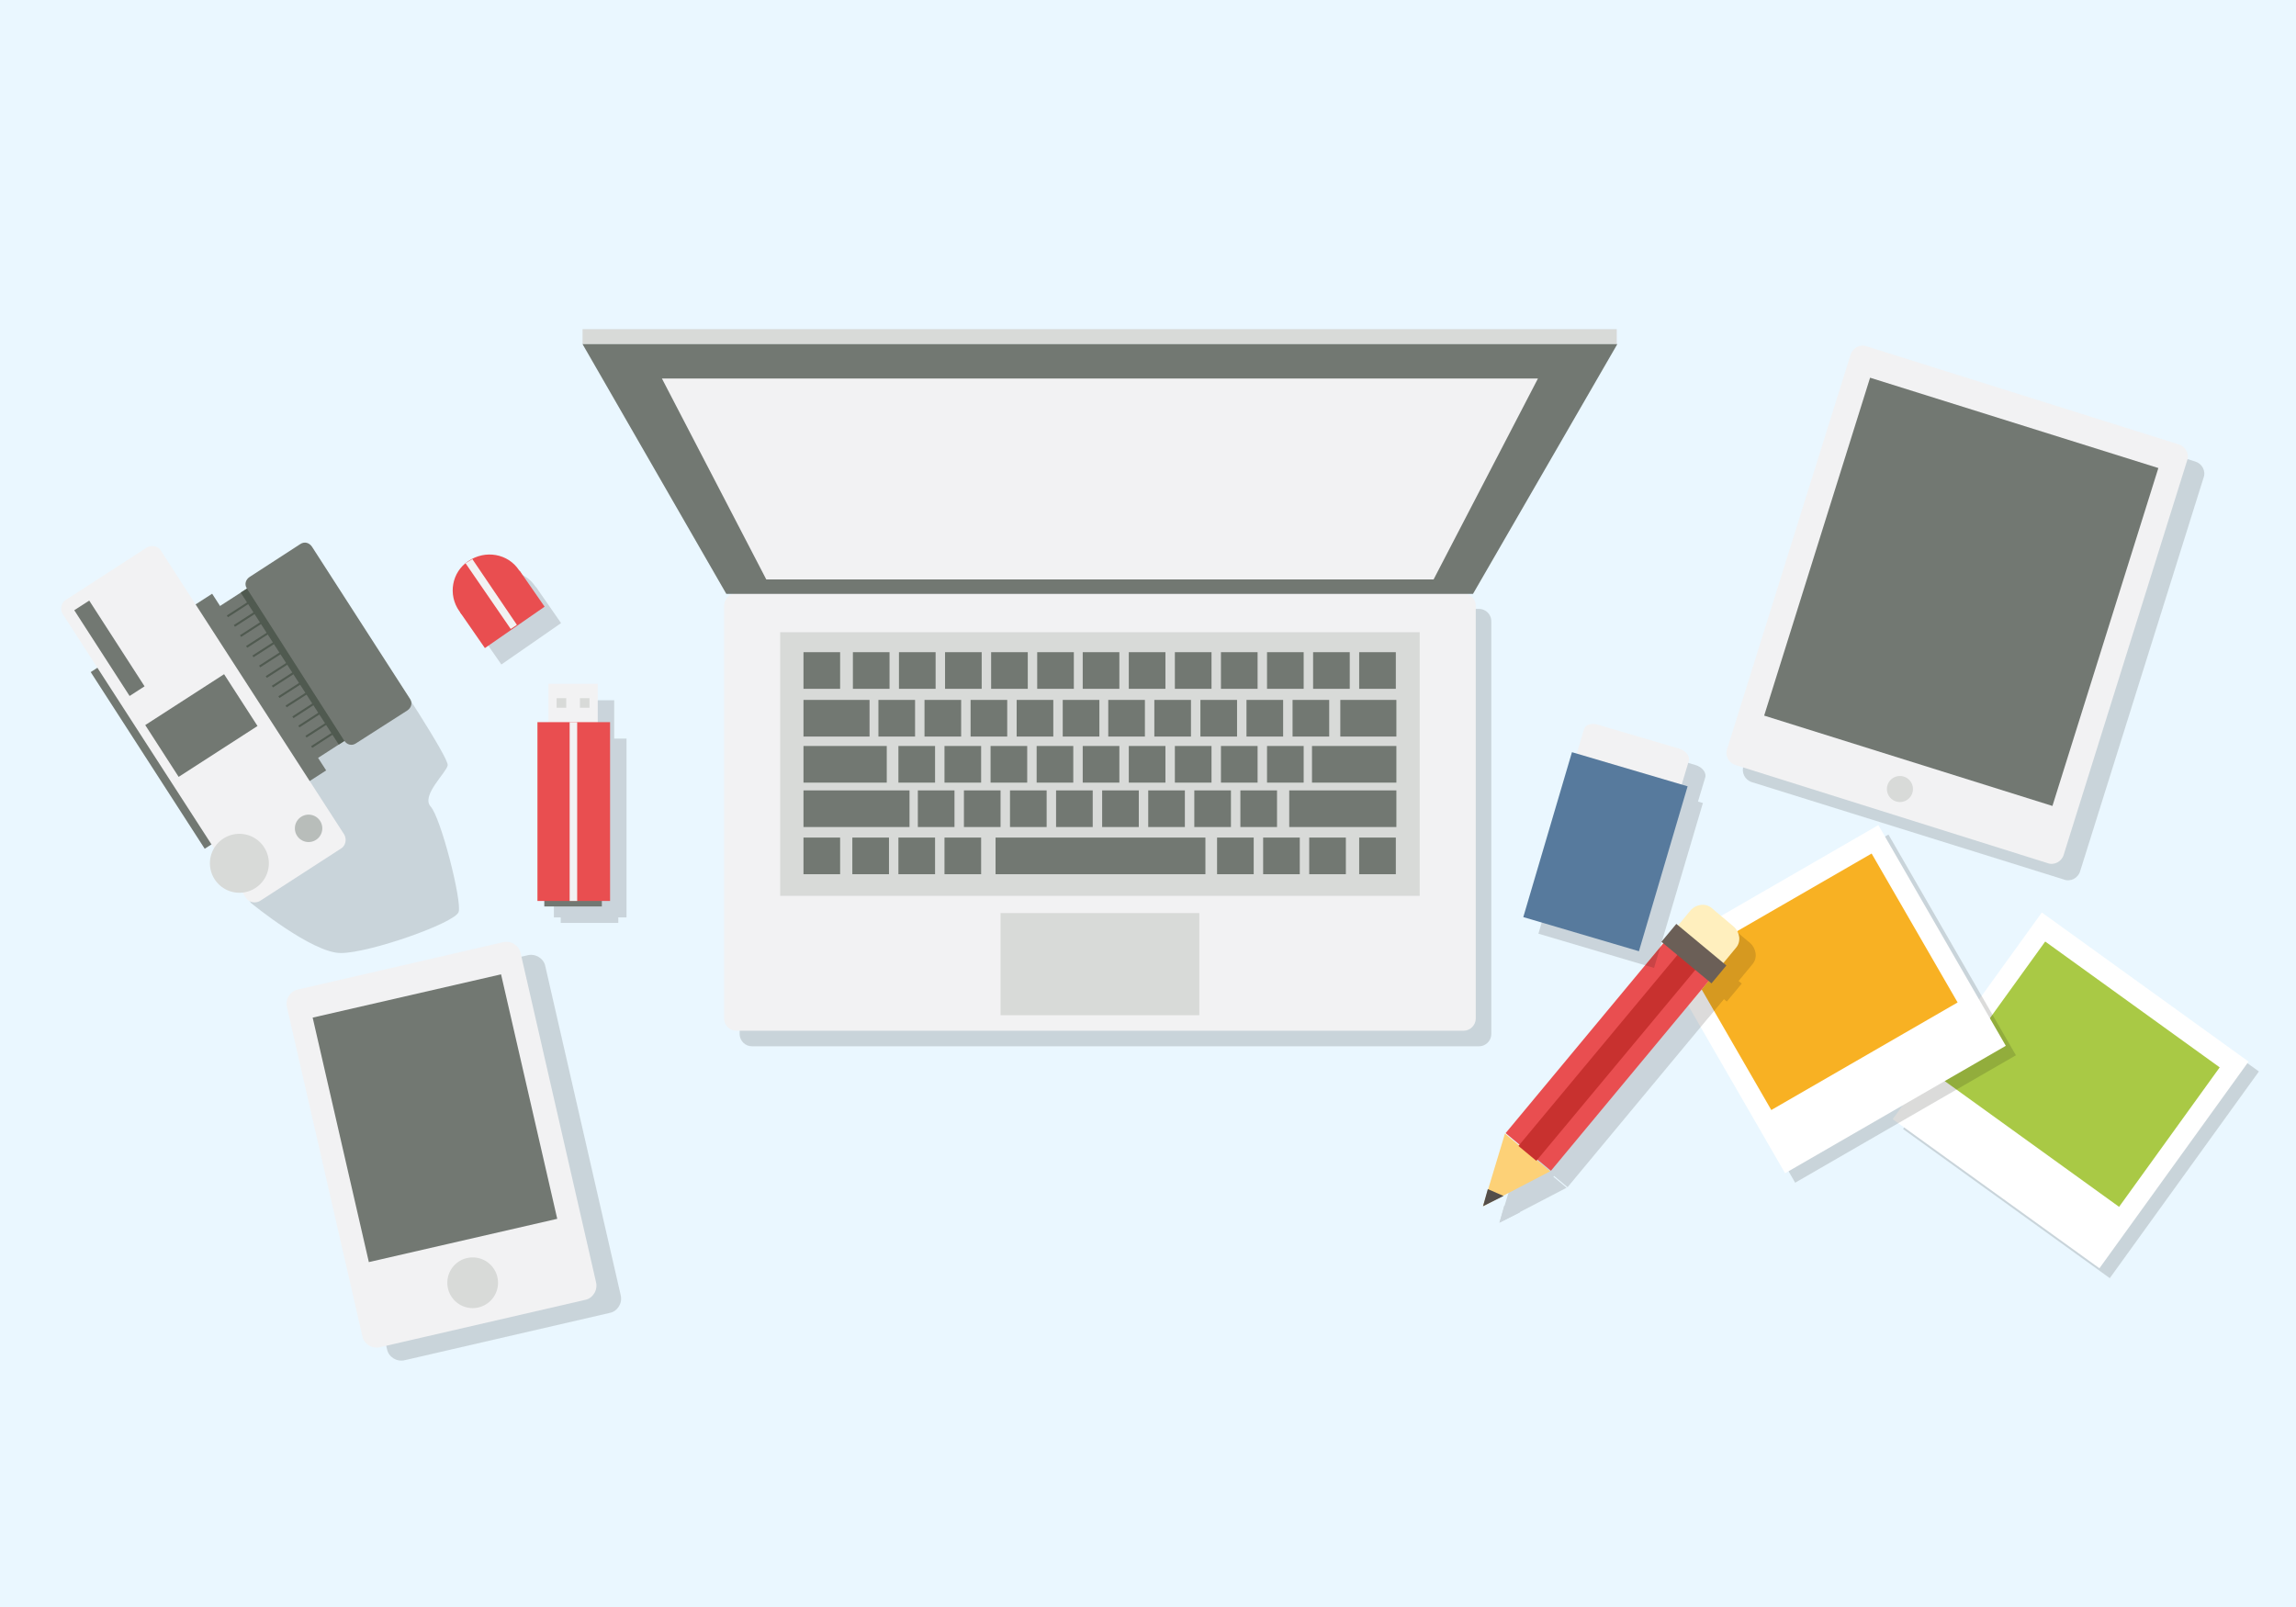 <?xml version="1.0" encoding="utf-8"?>
<svg id="master-artboard" viewBox="0 0 1400 980" version="1.1" xmlns="http://www.w3.org/2000/svg" x="0px" y="0px" style="enable-background:new 0 0 336 235.2;" width="1400px" height="980px"><rect id="ee-background" x="0" y="0" width="1400" height="980" style="fill: rgb(234, 247, 255); fill-opacity: 1; pointer-events: none;"/>

<path d="M 0 0 H 336 V 235.2 H 0 V 0 Z" class="st0" style="fill: rgb(152, 184, 161); fill-opacity: 0;" transform="matrix(4.178, 0, 0, 4.178, -4.44, -1.22)"/>
<g transform="matrix(3.385, 0, 0, 3.385, 102.01, 169.571)">
	<path class="st1" d="M238.5,136.2c0,1.2-1,2.2-2.2,2.2h-131c-1.2,0-2.2-1-2.2-2.2V61.8c0-1.2,1-2.2,2.2-2.2h131&#10;&#9;&#9;c1.2,0,2.2,1,2.2,2.2V136.2z" style="opacity: 0.15; fill: rgb(18, 16, 11);"/>
	<path class="st2" d="M235.7,133.4c0,1.2-1,2.2-2.2,2.2h-131c-1.2,0-2.2-1-2.2-2.2V59c0-1.2,1-2.2,2.2-2.2h131c1.2,0,2.2,1,2.2,2.2&#10;&#9;&#9;V133.4z" style="fill: rgb(242, 242, 243);"/>
	<path d="M 110.4 63.8 H 225.6 V 111.3 H 110.4 V 63.8 Z" class="st3" style="fill: rgb(216, 218, 216);"/>
	<path d="M 150.1 114.4 H 185.9 V 132.8 H 150.1 V 114.4 Z" class="st3" style="fill: rgb(216, 218, 216);"/>
	<g>
		<path d="M 114.6 67.4 H 121.2 V 74 H 114.6 V 67.4 Z" class="st4" style="fill: rgb(114, 120, 114);"/>
		<path d="M 123.5 67.4 H 130.1 V 74 H 123.5 V 67.4 Z" class="st4" style="fill: rgb(114, 120, 114);"/>
		<path d="M 131.8 67.4 H 138.4 V 74 H 131.8 V 67.4 Z" class="st4" style="fill: rgb(114, 120, 114);"/>
		<path d="M 148.4 67.4 H 155 V 74 H 148.4 V 67.4 Z" class="st4" style="fill: rgb(114, 120, 114);"/>
		<path d="M 140.1 67.4 H 146.7 V 74 H 140.1 V 67.4 Z" class="st4" style="fill: rgb(114, 120, 114);"/>
		<path d="M 156.7 67.4 H 163.3 V 74 H 156.7 V 67.4 Z" class="st4" style="fill: rgb(114, 120, 114);"/>
		<path d="M 164.9 67.4 H 171.5 V 74 H 164.9 V 67.4 Z" class="st4" style="fill: rgb(114, 120, 114);"/>
		<path d="M 173.2 67.4 H 179.8 V 74 H 173.2 V 67.4 Z" class="st4" style="fill: rgb(114, 120, 114);"/>
		<path d="M 181.5 67.4 H 188.1 V 74 H 181.5 V 67.4 Z" class="st4" style="fill: rgb(114, 120, 114);"/>
		<path d="M 189.8 67.4 H 196.4 V 74 H 189.8 V 67.4 Z" class="st4" style="fill: rgb(114, 120, 114);"/>
		<path d="M 198.1 67.4 H 204.7 V 74 H 198.1 V 67.4 Z" class="st4" style="fill: rgb(114, 120, 114);"/>
		<path d="M 128.1 76 H 134.7 V 82.6 H 128.1 V 76 Z" class="st4" style="fill: rgb(114, 120, 114);"/>
		<path d="M 114.6 76 H 126.5 V 82.6 H 114.6 V 76 Z" class="st4" style="fill: rgb(114, 120, 114);"/>
		<path d="M 136.4 76 H 143 V 82.6 H 136.4 V 76 Z" class="st4" style="fill: rgb(114, 120, 114);"/>
		<path d="M 153 76 H 159.6 V 82.6 H 153 V 76 Z" class="st4" style="fill: rgb(114, 120, 114);"/>
		<path d="M 144.7 76 H 151.3 V 82.6 H 144.7 V 76 Z" class="st4" style="fill: rgb(114, 120, 114);"/>
		<path d="M 161.3 76 H 167.9 V 82.6 H 161.3 V 76 Z" class="st4" style="fill: rgb(114, 120, 114);"/>
		<path d="M 169.5 76 H 176.1 V 82.6 H 169.5 V 76 Z" class="st4" style="fill: rgb(114, 120, 114);"/>
		<path d="M 177.8 76 H 184.4 V 82.6 H 177.8 V 76 Z" class="st4" style="fill: rgb(114, 120, 114);"/>
		<path d="M 186.1 76 H 192.7 V 82.6 H 186.1 V 76 Z" class="st4" style="fill: rgb(114, 120, 114);"/>
		<path d="M 194.4 76 H 201 V 82.6 H 194.4 V 76 Z" class="st4" style="fill: rgb(114, 120, 114);"/>
		<path d="M 131.7 84.3 H 138.3 V 90.9 H 131.7 V 84.3 Z" class="st4" style="fill: rgb(114, 120, 114);"/>
		<path d="M 114.6 84.3 H 129.6 V 90.9 H 114.6 V 84.3 Z" class="st4" style="fill: rgb(114, 120, 114);"/>
		<path d="M 140 84.3 H 146.6 V 90.9 H 140 V 84.3 Z" class="st4" style="fill: rgb(114, 120, 114);"/>
		<path d="M 156.6 84.3 H 163.2 V 90.9 H 156.6 V 84.3 Z" class="st4" style="fill: rgb(114, 120, 114);"/>
		<path d="M 148.3 84.3 H 154.9 V 90.9 H 148.3 V 84.3 Z" class="st4" style="fill: rgb(114, 120, 114);"/>
		<path d="M 164.9 84.3 H 171.5 V 90.9 H 164.9 V 84.3 Z" class="st4" style="fill: rgb(114, 120, 114);"/>
		<path d="M 173.2 84.3 H 179.8 V 90.9 H 173.2 V 84.3 Z" class="st4" style="fill: rgb(114, 120, 114);"/>
		<path d="M 181.5 84.3 H 188.1 V 90.9 H 181.5 V 84.3 Z" class="st4" style="fill: rgb(114, 120, 114);"/>
		<path d="M 189.8 84.3 H 196.4 V 90.9 H 189.8 V 84.3 Z" class="st4" style="fill: rgb(114, 120, 114);"/>
		<path d="M 135.2 92.3 H 141.8 V 98.9 H 135.2 V 92.3 Z" class="st4" style="fill: rgb(114, 120, 114);"/>
		<path d="M 114.6 92.3 H 133.7 V 98.9 H 114.6 V 92.3 Z" class="st4" style="fill: rgb(114, 120, 114);"/>
		<path d="M 143.5 92.3 H 150.1 V 98.9 H 143.5 V 92.3 Z" class="st4" style="fill: rgb(114, 120, 114);"/>
		<path d="M 160.1 92.3 H 166.7 V 98.9 H 160.1 V 92.3 Z" class="st4" style="fill: rgb(114, 120, 114);"/>
		<path d="M 151.8 92.3 H 158.4 V 98.9 H 151.8 V 92.3 Z" class="st4" style="fill: rgb(114, 120, 114);"/>
		<path d="M 114.6 100.8 H 121.2 V 107.4 H 114.6 V 100.8 Z" class="st4" style="fill: rgb(114, 120, 114);"/>
		<path d="M 123.4 100.8 H 130 V 107.4 H 123.4 V 100.8 Z" class="st4" style="fill: rgb(114, 120, 114);"/>
		<path d="M 140 100.8 H 146.6 V 107.4 H 140 V 100.8 Z" class="st4" style="fill: rgb(114, 120, 114);"/>
		<path d="M 149.2 100.8 H 187 V 107.4 H 149.2 V 100.8 Z" class="st4" style="fill: rgb(114, 120, 114);"/>
		<path d="M 131.7 100.8 H 138.3 V 107.4 H 131.7 V 100.8 Z" class="st4" style="fill: rgb(114, 120, 114);"/>
		<path d="M 168.4 92.3 H 175 V 98.9 H 168.4 V 92.3 Z" class="st4" style="fill: rgb(114, 120, 114);"/>
		<path d="M 176.7 92.3 H 183.3 V 98.9 H 176.7 V 92.3 Z" class="st4" style="fill: rgb(114, 120, 114);"/>
		<path d="M 185 92.3 H 191.6 V 98.9 H 185 V 92.3 Z" class="st4" style="fill: rgb(114, 120, 114);"/>
		<path d="M 193.3 92.3 H 199.9 V 98.9 H 193.3 V 92.3 Z" class="st4" style="fill: rgb(114, 120, 114);"/>
		<path d="M 189.1 100.8 H 195.7 V 107.4 H 189.1 V 100.8 Z" class="st4" style="fill: rgb(114, 120, 114);"/>
		<path d="M 197.4 100.8 H 204 V 107.4 H 197.4 V 100.8 Z" class="st4" style="fill: rgb(114, 120, 114);"/>
		<path d="M 205.7 100.8 H 212.3 V 107.4 H 205.7 V 100.8 Z" class="st4" style="fill: rgb(114, 120, 114);"/>
		<path d="M 214.7 100.8 H 221.3 V 107.4 H 214.7 V 100.8 Z" class="st4" style="fill: rgb(114, 120, 114);"/>
		<path d="M 202.1 92.3 H 221.4 V 98.9 H 202.1 V 92.3 Z" class="st4" style="fill: rgb(114, 120, 114);"/>
		<path d="M 198.1 84.3 H 204.7 V 90.9 H 198.1 V 84.3 Z" class="st4" style="fill: rgb(114, 120, 114);"/>
		<path d="M 206.2 84.3 H 221.4 V 90.9 H 206.2 V 84.3 Z" class="st4" style="fill: rgb(114, 120, 114);"/>
		<path d="M 202.7 76 H 209.3 V 82.6 H 202.7 V 76 Z" class="st4" style="fill: rgb(114, 120, 114);"/>
		<path d="M 211.3 76 H 221.4 V 82.6 H 211.3 V 76 Z" class="st4" style="fill: rgb(114, 120, 114);"/>
		<path d="M 206.4 67.4 H 213 V 74 H 206.4 V 67.4 Z" class="st4" style="fill: rgb(114, 120, 114);"/>
		<path d="M 214.7 67.4 H 221.3 V 74 H 214.7 V 67.4 Z" class="st4" style="fill: rgb(114, 120, 114);"/>
	</g>
	<path d="M 74.8 9.2 H 261.1 V 11.9 H 74.8 V 9.2 Z" class="st3" style="fill: rgb(216, 218, 216);"/>
	<path d="M 235.2 56.9 L 100.7 56.9 L 74.8 11.9 L 261.2 11.9 Z" class="st4" style="fill: rgb(114, 120, 114);"/>
	<path d="M 228.1 54.3 L 107.9 54.3 L 89.1 18.1 L 246.9 18.1 Z" class="st2" style="fill: rgb(242, 242, 243);"/>
</g>
<g transform="matrix(4.178, 0, 0, 4.178, -11.761, -51.244)">
	<path class="st1" d="M93.4,201.3c0.3,1.2-0.5,2.4-1.6,2.6l-29.9,6.9c-1.2,0.3-2.4-0.5-2.6-1.6l-11-48c-0.3-1.2,0.5-2.4,1.6-2.6&#10;&#9;&#9;l29.9-6.9c1.2-0.3,2.4,0.5,2.6,1.6L93.4,201.3z" style="opacity: 0.15; fill: rgb(18, 16, 11);"/>
	<path class="st2" d="M89.8,199.4c0.3,1.2-0.5,2.4-1.6,2.6l-29.9,6.9c-1.2,0.3-2.4-0.5-2.6-1.6l-11-48c-0.3-1.2,0.5-2.4,1.6-2.6&#10;&#9;&#9;l29.9-6.9c1.2-0.3,2.4,0.5,2.6,1.6L89.8,199.4z" style="fill: rgb(242, 242, 243);"/>
	
		<path d="M 52.2 157.1 H 80.4 V 193.7 H 52.2 V 157.1 Z" transform="matrix(0.975 -0.224 0.224 0.975 -37.638 19.319)" class="st4" style="fill: rgb(114, 120, 114);"/>
	<path d="M 75.5 199.5 A 3.7 3.7 0 0 1 71.8 203.2 A 3.7 3.7 0 0 1 68.1 199.5 A 3.7 3.7 0 0 1 71.8 195.8 A 3.7 3.7 0 0 1 75.5 199.5 Z" class="st3" style="fill: rgb(216, 218, 216);"/>
</g>

<g transform="matrix(4.178, 0, 0, 4.178, -11.761, 142.751)">
	<path class="st1" d="M306.4,93c-0.3,1-1.4,1.6-2.4,1.2L258.5,80c-1-0.3-1.6-1.4-1.2-2.4l18-57.5c0.3-1,1.4-1.6,2.4-1.2l45.5,14.3&#10;&#9;&#9;c1,0.3,1.6,1.4,1.2,2.4L306.4,93z" style="opacity: 0.15; fill: rgb(18, 16, 11);"/>
	<path class="st2" d="M304,90.6c-0.3,1-1.4,1.6-2.4,1.2l-45.5-14.3c-1-0.3-1.6-1.4-1.2-2.4l18-57.5c0.3-1,1.4-1.6,2.4-1.2l45.5,14.3&#10;&#9;&#9;c1,0.3,1.6,1.4,1.2,2.4L304,90.6z" style="fill: rgb(242, 242, 243);"/>
	
		<path d="M 267 26.5 H 311.1 V 78.2 H 267 V 26.5 Z" transform="matrix(0.954 0.299 -0.299 0.954 28.949 -84.151)" class="st4" style="fill: rgb(114, 120, 114);"/>
	<path d="M 282 81 A 1.9 1.9 0 0 1 280.1 82.9 A 1.9 1.9 0 0 1 278.2 81 A 1.9 1.9 0 0 1 280.1 79.1 A 1.9 1.9 0 0 1 282 81 Z" class="st3" style="fill: rgb(216, 218, 216);"/>
</g>

<g transform="matrix(4.178, 0, 0, 4.178, -4.44, -1.22)">
	<path class="st1" d="M37.7,132.1c0,0,8.9,7.3,13.1,7.3c4.2,0,16.7-4.4,17.2-6c0.5-1.6-2.6-13.8-4.1-15.4c-1.4-1.6,2.3-4.9,2.5-6&#10;&#9;&#9;c0.2-1.1-8.5-14.2-8.5-14.2S47.7,96.5,44,98.3c-3.7,1.9-9,8-9.2,10C34.6,110.4,34,127.6,37.7,132.1z" style="opacity: 0.15; fill: rgb(18, 16, 11);"/>
	
		<path d="M 27.3 89.9 H 53.7 V 109.6 H 27.3 V 89.9 Z" transform="matrix(0.542 0.84 -0.84 0.542 102.332 11.638)" class="st4" style="fill: rgb(114, 120, 114);"/>
	<path d="M 32.9 93 H 59.3 V 99.4 H 32.9 V 93 Z" transform="matrix(0.542 0.84 -0.84 0.542 101.856 5.282)" class="st11" style="fill: rgb(80, 90, 80);"/>
	<path d="M 16.1 95 H 46.8 V 116.1 H 16.1 V 95 Z" transform="matrix(0.542 0.84 -0.84 0.542 103.098 21.941)" class="st4" style="fill: rgb(114, 120, 114);"/>
	<path class="st4" d="M53,108.8c-0.6,0.4-1.3,0.2-1.7-0.4L37.1,86.2c-0.4-0.6-0.2-1.3,0.4-1.7l7.4-4.8c0.6-0.4,1.3-0.2,1.7,0.4&#10;&#9;&#9;l14.3,22.2c0.4,0.6,0.2,1.3-0.4,1.7L53,108.8z" style="fill: rgb(114, 120, 114);"/>
	<path class="st2" d="M39,131.8c-0.7,0.4-1.6,0.2-2-0.4L10.2,89.9c-0.4-0.7-0.2-1.6,0.4-2l11.9-7.7c0.7-0.4,1.6-0.2,2,0.4l26.8,41.5&#10;&#9;&#9;c0.4,0.7,0.2,1.6-0.4,2L39,131.8z" style="fill: rgb(242, 242, 243);"/>
	<path d="M 40.3 126.3 A 4.3 4.3 0 0 1 36 130.6 A 4.3 4.3 0 0 1 31.7 126.3 A 4.3 4.3 0 0 1 36 122 A 4.3 4.3 0 0 1 40.3 126.3 Z" class="st3" style="fill: rgb(216, 218, 216);"/>
	<path d="M 48.1 121.2 A 2 2 0 0 1 46.1 123.2 A 2 2 0 0 1 44.1 121.2 A 2 2 0 0 1 46.1 119.2 A 2 2 0 0 1 48.1 121.2 Z" class="st12" style="fill: rgb(184, 189, 186);"/>
	<path d="M 9.6 93.7 H 24.5 V 96.3 H 9.6 V 93.7 Z" transform="matrix(0.542 0.84 -0.84 0.542 87.59 29.104)" class="st4" style="fill: rgb(114, 120, 114);"/>
	<path d="M 26 99.4 H 35 V 113.1 H 26 V 99.4 Z" transform="matrix(0.542 0.84 -0.84 0.542 103.171 22.986)" class="st4" style="fill: rgb(114, 120, 114);"/>
	<g>
		<path d="M 35.7 87.3 H 36 V 91.1 H 35.7 V 87.3 Z" transform="matrix(0.543 0.84 -0.84 0.543 91.305 10.675)" class="st11" style="fill: rgb(80, 90, 80);"/>
		
			<path d="M 36.7 88.7 H 37 V 92.5 H 36.7 V 88.7 Z" transform="matrix(0.542 0.84 -0.84 0.542 92.996 10.563)" class="st11" style="fill: rgb(80, 90, 80);"/>
		
			<path d="M 37.6 90.2 H 37.9 V 94 H 37.6 V 90.2 Z" transform="matrix(0.542 0.84 -0.84 0.542 94.671 10.477)" class="st11" style="fill: rgb(80, 90, 80);"/>
		
			<path d="M 38.5 91.7 H 38.8 V 95.5 H 38.5 V 91.7 Z" transform="matrix(0.542 0.841 -0.841 0.542 96.427 10.446)" class="st11" style="fill: rgb(80, 90, 80);"/>
		
			<path d="M 39.4 93.2 H 39.7 V 97 H 39.4 V 93.2 Z" transform="matrix(0.541 0.841 -0.841 0.541 98.162 10.365)" class="st11" style="fill: rgb(80, 90, 80);"/>
		
			<path d="M 40.4 94.7 H 40.7 V 98.5 H 40.4 V 94.7 Z" transform="matrix(0.54 0.841 -0.841 0.54 99.895 10.281)" class="st11" style="fill: rgb(80, 90, 80);"/>
		
			<path d="M 41.4 96.1 H 41.7 V 99.9 H 41.4 V 96.1 Z" transform="matrix(0.542 0.841 -0.841 0.542 101.422 10.02)" class="st11" style="fill: rgb(80, 90, 80);"/>
		
			<path d="M 42.3 97.6 H 42.6 V 101.4 H 42.3 V 97.6 Z" transform="matrix(0.543 0.84 -0.84 0.543 102.942 9.793)" class="st11" style="fill: rgb(80, 90, 80);"/>
		
			<path d="M 43.3 99.1 H 43.6 V 102.9 H 43.3 V 99.1 Z" transform="matrix(0.54 0.842 -0.842 0.54 104.948 9.893)" class="st11" style="fill: rgb(80, 90, 80);"/>
		
			<path d="M 44.2 100.5 H 44.5 V 104.3 H 44.2 V 100.5 Z" transform="matrix(0.539 0.842 -0.842 0.539 106.735 9.844)" class="st11" style="fill: rgb(80, 90, 80);"/>
		
			<path d="M 45.2 102 H 45.5 V 105.8 H 45.2 V 102 Z" transform="matrix(0.544 0.839 -0.839 0.544 107.908 9.386)" class="st11" style="fill: rgb(80, 90, 80);"/>
		
			<path d="M 46.1 103.5 H 46.4 V 107.3 H 46.1 V 103.5 Z" transform="matrix(0.543 0.839 -0.839 0.543 109.594 9.27)" class="st11" style="fill: rgb(80, 90, 80);"/>
		
			<path d="M 47.1 104.9 H 47.4 V 108.7 H 47.1 V 104.9 Z" transform="matrix(0.54 0.841 -0.841 0.54 111.625 9.382)" class="st11" style="fill: rgb(80, 90, 80);"/>
		
			<path d="M 48 106.4 H 48.3 V 110.2 H 48 V 106.4 Z" transform="matrix(0.543 0.84 -0.84 0.543 112.972 9.043)" class="st11" style="fill: rgb(80, 90, 80);"/>
	</g>
</g>
<g transform="matrix(4.178, 0, 0, 4.178, -4.44, -1.22)">
	<g class="st7" style="opacity: 0.15;">
		<path d="M 83.5 102.5 H 90.7 V 109.9 H 83.5 V 102.5 Z" class="st8" style="fill: rgb(18, 16, 11);"/>
		<path d="M 82.9 133.9 H 91.3 V 135 H 82.9 V 133.9 Z" class="st8" style="fill: rgb(18, 16, 11);"/>
		<path d="M 81.9 108.1 H 92.5 V 134.2 H 81.9 V 108.1 Z" class="st8" style="fill: rgb(18, 16, 11);"/>
	</g>
	<path d="M 81.1 100.1 H 88.3 V 107.5 H 81.1 V 100.1 Z" class="st2" style="fill: rgb(242, 242, 243);"/>
	<path d="M 80.5 131.5 H 88.9 V 132.6 H 80.5 V 131.5 Z" class="st4" style="fill: rgb(114, 120, 114);"/>
	<path d="M 79.5 105.7 H 90.1 V 131.8 H 79.5 V 105.7 Z" class="st13" style="fill: rgb(233, 78, 80);"/>
	<path d="M 84.2 105.7 H 85.3 V 131.8 H 84.2 V 105.7 Z" class="st2" style="fill: rgb(242, 242, 243);"/>
	<g>
		<path d="M 82.3 102.2 H 83.7 V 103.6 H 82.3 V 102.2 Z" class="st3" style="fill: rgb(216, 218, 216);"/>
		<path d="M 85.7 102.2 H 87.1 V 103.6 H 85.7 V 102.2 Z" class="st3" style="fill: rgb(216, 218, 216);"/>
	</g>
	<g class="st7" style="opacity: 0.15;">
		<g>
			<path d="M 71.4 88.4 H 82 V 94.8 H 71.4 V 88.4 Z" transform="matrix(0.822 -0.57 0.57 0.822 -38.493 60.056)" class="st8" style="fill: rgb(18, 16, 11);"/>
			<path class="st8" d="M79.2,85.9c1.7,2.4-0.5,3.4-2.9,5.1c-2.4,1.7-4.1,3.3-5.8,0.9c-1.7-2.4-1.1-5.7,1.3-7.3&#10;&#9;&#9;&#9;&#9;C74.3,82.9,77.6,83.5,79.2,85.9z" style="fill: rgb(18, 16, 11);"/>
		</g>
		<path class="st8" d="M71.4,84.9l6.6,9.6l0.9-0.6l-6.6-9.6c-0.2,0.1-0.3,0.2-0.5,0.3C71.7,84.7,71.6,84.8,71.4,84.9z" style="fill: rgb(18, 16, 11);"/>
	</g>
	<g>
		<path d="M 69 86 H 79.6 V 92.4 H 69 V 86 Z" transform="matrix(0.822 -0.57 0.57 0.822 -37.555 58.265)" class="st13" style="fill: rgb(233, 78, 80);"/>
		<path class="st13" d="M76.8,83.5c1.7,2.4-0.5,3.4-2.9,5.1c-2.4,1.7-4.1,3.3-5.8,0.9c-1.7-2.4-1.1-5.7,1.3-7.3&#10;&#9;&#9;&#9;C71.9,80.5,75.2,81.1,76.8,83.5z" style="fill: rgb(233, 78, 80);"/>
	</g>
	<path class="st2" d="M69,82.5l6.6,9.6l0.9-0.6L70,81.9c-0.2,0.1-0.3,0.2-0.5,0.3C69.3,82.3,69.2,82.4,69,82.5z" style="fill: rgb(242, 242, 243);"/>
</g>
<g transform="matrix(4.178, 0, 0, 4.178, -17.861, 111.029)">
	
		<path d="M 289.4 115.4 H 326.6 V 152.6 H 289.4 V 115.4 Z" transform="matrix(0.811 0.585 -0.585 0.811 136.586 -154.831)" class="st1" style="opacity: 0.15; fill: rgb(18, 16, 11);"/>
	
		<path d="M 287.9 114 H 325.1 V 151.2 H 287.9 V 114 Z" transform="matrix(0.811 0.585 -0.585 0.811 135.472 -154.261)" class="st14" style="fill: rgb(255, 255, 255);"/>
	
		<path d="M 292.5 117.7 H 323.9 V 142.8 H 292.5 V 117.7 Z" transform="matrix(0.811 0.585 -0.585 0.811 134.399 -155.714)" class="st15" style="fill: rgb(169, 201, 69);"/>
	
		<path d="M 254.5 102.1 H 291.7 V 139.3 H 254.5 V 102.1 Z" transform="matrix(0.866 -0.5 0.5 0.866 -23.777 152.672)" class="st1" style="opacity: 0.15; fill: rgb(18, 16, 11);"/>
	
		<path d="M 253 100.7 H 290.2 V 137.9 H 253 V 100.7 Z" transform="matrix(0.866 -0.5 0.5 0.866 -23.251 151.753)" class="st14" style="fill: rgb(255, 255, 255);"/>
	
		<path d="M 254.4 104.2 H 285.8 V 129.3 H 254.4 V 104.2 Z" transform="matrix(0.866 -0.5 0.5 0.866 -22.175 150.673)" class="st9" style="fill: rgb(248, 177, 35);"/>
</g>
<g transform="matrix(4.178, 0, 0, 4.178, 26.062, -117.129)">
	<g class="st7" style="opacity: 0.15;">
		<path class="st8" d="M243.3,176.3c-0.8,0.9-2.2,1.1-3.1,0.3l-3.2-2.7c-0.9-0.8-1.1-2.2-0.3-3.1l6.2-7.5c0.8-0.9,2.2-1.1,3.1-0.3&#10;&#9;&#9;&#9;l3.2,2.7c0.9,0.8,1.1,2.2,0.3,3.1L243.3,176.3z" style="fill: rgb(18, 16, 11);"/>
		<g>
			<path d="M 215.8 195.9 L 212.6 206.5 L 222.4 201.4 Z" class="st8" style="fill: rgb(18, 16, 11);"/>
			<path d="M 213.3 204 L 212.6 206.5 L 215.6 205 Z" class="st8" style="fill: rgb(18, 16, 11);"/>
		</g>
		
			<path d="M 226.5 166.2 H 235.1 V 202.9 H 226.5 V 166.2 Z" transform="matrix(0.769 0.639 -0.639 0.769 171.401 -104.941)" class="st8" style="fill: rgb(18, 16, 11);"/>
		
			<path d="M 229.1 166.2 H 232.5 V 202.9 H 229.1 V 166.2 Z" transform="matrix(0.769 0.64 -0.64 0.769 171.46 -104.953)" class="st8" style="fill: rgb(18, 16, 11);"/>
		
			<path d="M 238.5 168 H 248 V 171.4 H 238.5 V 168 Z" transform="matrix(0.769 0.64 -0.64 0.769 164.769 -116.309)" class="st8" style="fill: rgb(18, 16, 11);"/>
	</g>
	<path class="st16" d="M240.9,173.9c-0.8,0.9-2.2,1.1-3.1,0.3l-3.2-2.7c-0.9-0.8-1.1-2.2-0.3-3.1l6.2-7.5c0.8-0.9,2.2-1.1,3.1-0.3&#10;&#9;&#9;l3.2,2.7c0.9,0.8,1.1,2.2,0.3,3.1L240.9,173.9z" style="fill: rgb(255, 239, 190);"/>
	<g>
		<path d="M 213.4 193.5 L 210.2 204.1 L 220 199 Z" class="st17" style="fill: rgb(253, 209, 119);"/>
		<path d="M 210.9 201.6 L 210.2 204.1 L 213.2 202.6 Z" class="st18" style="fill: rgb(84, 78, 74);"/>
	</g>
	
		<path d="M 224.1 163.8 H 232.7 V 200.5 H 224.1 V 163.8 Z" transform="matrix(0.769 0.639 -0.639 0.769 169.286 -103.956)" class="st13" style="fill: rgb(233, 78, 80);"/>
	
		<path d="M 226.7 163.8 H 230.1 V 200.5 H 226.7 V 163.8 Z" transform="matrix(0.769 0.64 -0.64 0.769 169.358 -103.971)" class="st19" style="fill: rgb(200, 49, 47);"/>
	
		<path d="M 236.1 165.6 H 245.6 V 169 H 236.1 V 165.6 Z" transform="matrix(0.769 0.639 -0.639 0.769 162.67 -115.327)" class="st20" style="fill: rgb(107, 95, 87);"/>
</g>


<g transform="matrix(4.178, 0, 0, 4.178, 874.029, -318.445)">
	<g class="st7" style="opacity: 0.15;">
		<path class="st8" d="M37,198.6c-0.2,0.6-1.1,0.9-2,0.6l-11.9-3.5c-0.9-0.3-1.5-1-1.4-1.7l2.7-9c0.2-0.6,1.1-0.9,2-0.6l11.9,3.5&#10;&#9;&#9;&#9;c0.9,0.3,1.5,1,1.4,1.7L37,198.6z" style="fill: rgb(18, 16, 11);"/>
		
			<path d="M 18.6 190.4 H 36.2 V 215.5 H 18.6 V 190.4 Z" transform="matrix(0.959 0.284 -0.284 0.959 58.688 0.555)" class="st8" style="fill: rgb(18, 16, 11);"/>
	</g>
	<path class="st2" d="M34.6,196.2c-0.2,0.6-1.1,0.9-2,0.6l-11.9-3.5c-0.9-0.3-1.5-1-1.4-1.7l2.7-9c0.2-0.6,1.1-0.9,2-0.6l11.9,3.5&#10;&#9;&#9;c0.9,0.3,1.5,1,1.4,1.7L34.6,196.2z" style="fill: rgb(242, 242, 243);"/>
	<path d="M 16.2 188 H 33.8 V 213.1 H 16.2 V 188 Z" transform="matrix(0.959 0.283 -0.283 0.959 57.889 1.134)" class="st26" style="fill: rgb(87, 122, 157);"/>
</g>
</svg>